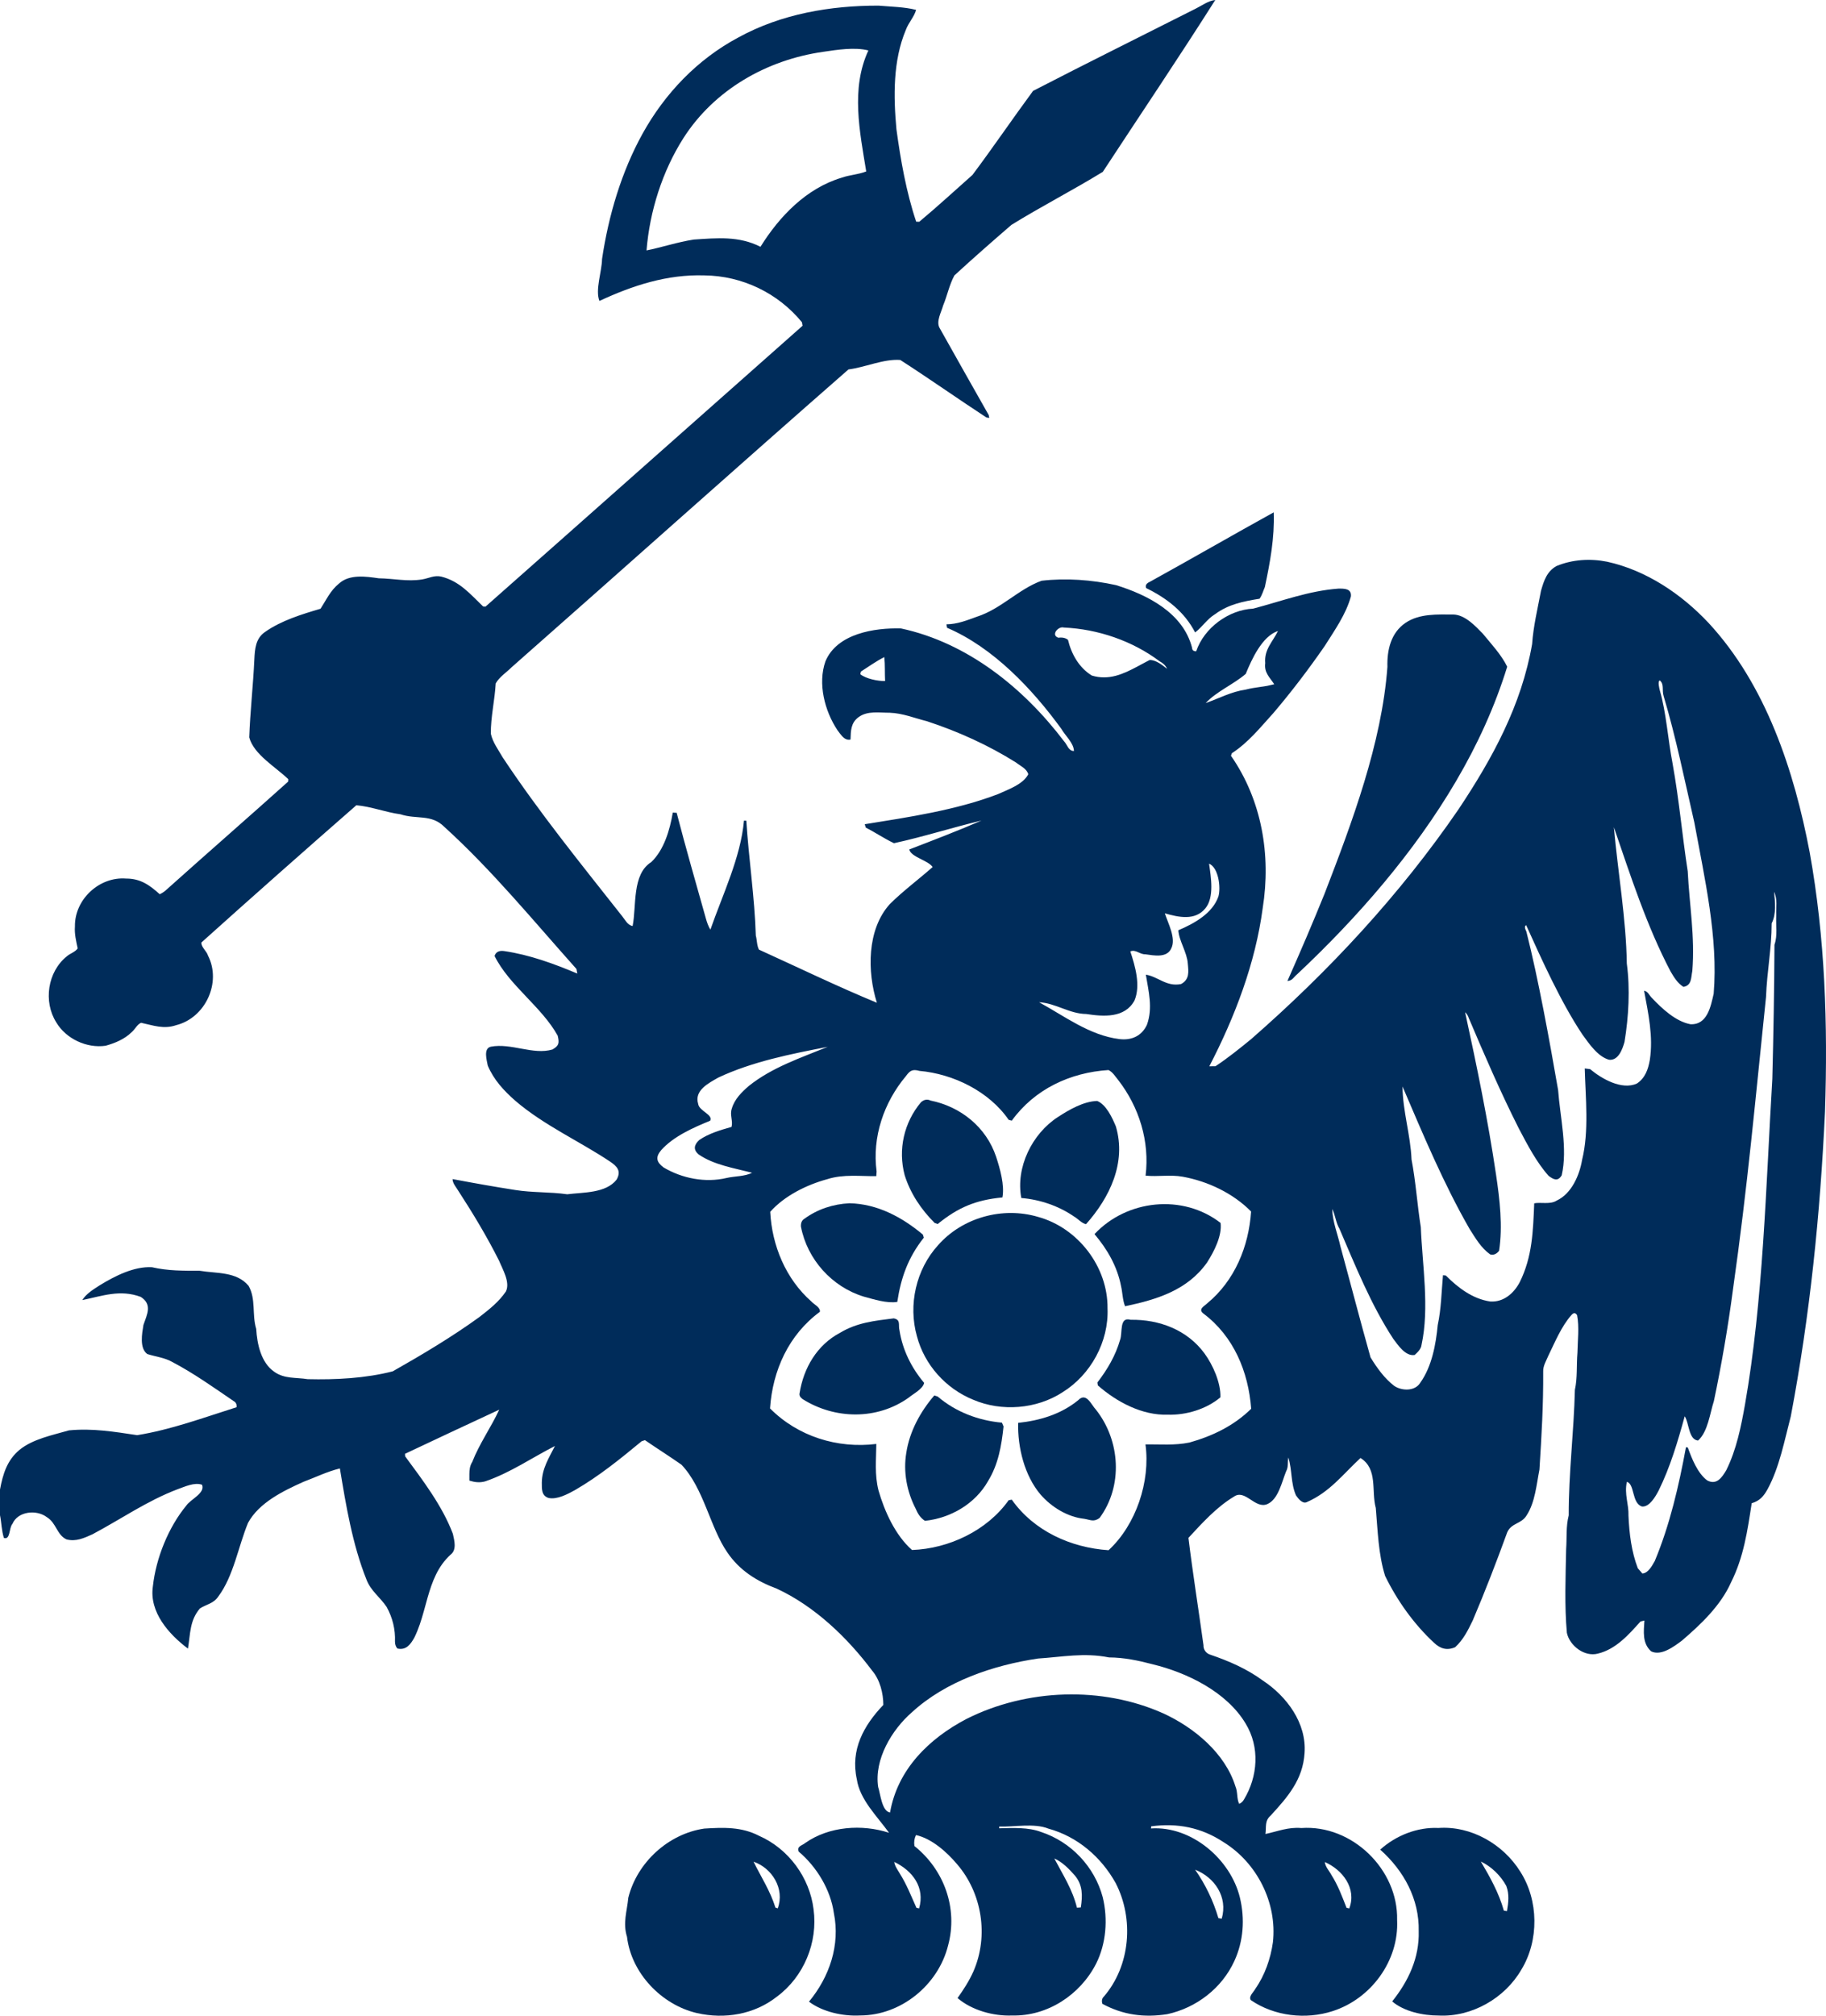 <?xml version="1.0" encoding="UTF-8"?>
<svg width="58px" height="64px" viewBox="0 0 58 64" version="1.1" xmlns="http://www.w3.org/2000/svg" xmlns:xlink="http://www.w3.org/1999/xlink">
    <title>insignia</title>
    <g id="home" stroke="none" stroke-width="1" fill="none" fill-rule="evenodd">
        <g id="home-3" transform="translate(-1151, -477)" fill="#002C5A" fill-rule="nonzero">
            <g id="content3" transform="translate(0, 150)">
                <g id="Group" transform="translate(915, 257)">
                    <g id="insignia" transform="translate(236, 70)">
                        <path d="M38.601,0 C37.481,1.77 36.19,3.685 35.029,5.456 C34.078,6.04 33.076,6.553 32.125,7.141 C31.516,7.668 30.908,8.199 30.315,8.745 C30.154,9.039 30.088,9.387 29.958,9.697 C29.902,9.907 29.727,10.204 29.844,10.412 C30.365,11.337 30.879,12.255 31.405,13.178 L31.422,13.27 L31.33,13.254 C30.415,12.656 29.513,12.019 28.596,11.429 C28.067,11.39 27.483,11.663 26.95,11.73 C23.391,14.844 19.81,18.051 16.255,21.182 C16.091,21.347 15.857,21.495 15.745,21.7 C15.716,22.23 15.585,22.768 15.591,23.296 C15.646,23.564 15.834,23.814 15.968,24.049 C17.128,25.799 18.463,27.441 19.761,29.088 C19.86,29.208 19.929,29.369 20.094,29.403 C20.221,28.768 20.068,27.758 20.685,27.373 C21.095,26.984 21.279,26.34 21.37,25.8 L21.493,25.807 C21.79,26.95 22.105,28.037 22.421,29.162 C22.455,29.283 22.497,29.41 22.565,29.516 C22.95,28.408 23.527,27.227 23.631,26.055 L23.706,26.058 C23.777,27.221 23.972,28.504 24.007,29.705 C24.047,29.848 24.038,30.02 24.107,30.151 C25.342,30.712 26.605,31.324 27.853,31.838 C27.544,30.858 27.533,29.513 28.263,28.706 C28.687,28.285 29.175,27.925 29.624,27.529 C29.478,27.313 28.935,27.214 28.881,26.971 C29.595,26.696 30.48,26.357 31.176,26.053 C30.253,26.273 29.318,26.572 28.396,26.772 C28.094,26.63 27.802,26.429 27.501,26.278 L27.467,26.17 C28.866,25.944 30.361,25.725 31.697,25.215 C32.016,25.069 32.493,24.909 32.662,24.583 C32.609,24.401 32.417,24.325 32.278,24.214 C31.397,23.659 30.431,23.224 29.442,22.899 C29.042,22.799 28.68,22.646 28.262,22.63 C27.926,22.631 27.554,22.56 27.268,22.772 C27.022,22.955 27.026,23.203 27.015,23.482 C26.869,23.516 26.765,23.403 26.679,23.29 L26.599,23.182 C26.194,22.573 25.97,21.703 26.219,20.997 C26.589,20.114 27.776,19.931 28.617,19.953 C30.727,20.405 32.511,21.841 33.793,23.53 C33.905,23.648 33.933,23.843 34.112,23.845 C34.105,23.588 33.834,23.358 33.711,23.14 C32.786,21.871 31.547,20.558 30.081,19.932 L30.063,19.822 C30.409,19.819 30.713,19.696 31.032,19.58 C31.797,19.335 32.352,18.704 33.084,18.439 C33.862,18.348 34.684,18.41 35.448,18.578 C36.454,18.89 37.584,19.462 37.865,20.571 C37.867,20.644 37.911,20.68 37.995,20.679 C38.249,19.932 39.025,19.364 39.805,19.324 C40.718,19.085 41.569,18.758 42.511,18.689 C42.696,18.687 42.936,18.682 42.909,18.938 C42.753,19.504 42.392,20.012 42.078,20.51 C41.568,21.247 41.025,21.961 40.444,22.643 C40.024,23.105 39.657,23.57 39.128,23.916 L39.1,23.996 C40.081,25.407 40.375,27.149 40.109,28.826 C39.876,30.584 39.224,32.288 38.412,33.855 L38.608,33.853 C39.003,33.592 39.371,33.294 39.738,32.995 C42.208,30.839 44.471,28.404 46.327,25.697 C47.408,24.074 48.327,22.394 48.665,20.45 C48.704,19.883 48.842,19.317 48.947,18.759 C49.039,18.439 49.132,18.144 49.441,17.971 C49.947,17.762 50.515,17.728 51.049,17.835 C52.292,18.109 53.405,18.858 54.268,19.776 C56.095,21.748 56.988,24.47 57.481,27.058 C57.974,29.788 58.059,32.531 57.968,35.3 C57.813,38.586 57.494,41.734 56.882,44.968 C56.683,45.726 56.522,46.587 56.145,47.281 C56.023,47.503 55.894,47.655 55.64,47.728 C55.506,48.6 55.387,49.436 54.985,50.238 C54.659,50.975 54.024,51.576 53.419,52.094 C53.172,52.277 52.767,52.586 52.448,52.432 C52.158,52.175 52.211,51.802 52.232,51.453 L52.107,51.484 C51.731,51.904 51.327,52.363 50.757,52.502 C50.33,52.617 49.857,52.254 49.769,51.843 C49.691,50.965 49.729,50.071 49.746,49.19 C49.772,48.824 49.736,48.471 49.828,48.113 C49.824,46.78 49.992,45.461 50.024,44.127 C50.108,43.745 50.071,43.342 50.105,42.951 C50.111,42.564 50.167,42.138 50.094,41.759 C50.043,41.675 49.983,41.673 49.914,41.753 C49.593,42.115 49.39,42.616 49.179,43.048 C49.114,43.204 49.013,43.364 49.017,43.537 C49.023,44.64 48.967,45.556 48.898,46.659 C48.805,47.132 48.76,47.696 48.495,48.107 C48.329,48.393 48.006,48.346 47.873,48.656 C47.532,49.595 47.172,50.526 46.781,51.446 C46.628,51.762 46.483,52.059 46.22,52.3 C45.959,52.413 45.746,52.346 45.549,52.158 C44.91,51.567 44.377,50.817 43.996,50.037 C43.781,49.353 43.761,48.591 43.7,47.88 C43.552,47.333 43.773,46.642 43.214,46.292 C42.659,46.806 42.236,47.377 41.506,47.694 C41.369,47.758 41.23,47.574 41.164,47.477 C40.995,47.09 41.048,46.682 40.922,46.275 C40.893,46.43 40.931,46.576 40.85,46.719 C40.717,47.045 40.607,47.6 40.259,47.754 C39.865,47.928 39.552,47.265 39.194,47.519 C38.643,47.849 38.183,48.359 37.749,48.828 C37.885,49.944 38.073,51.12 38.227,52.237 C38.22,52.377 38.313,52.498 38.443,52.537 C39.034,52.738 39.602,52.985 40.108,53.355 C40.871,53.858 41.508,54.71 41.437,55.665 C41.383,56.504 40.905,57.051 40.365,57.64 C40.164,57.813 40.227,57.993 40.195,58.23 C40.584,58.147 40.918,58.005 41.333,58.041 C42.945,57.926 44.415,59.357 44.377,60.962 C44.439,62.253 43.552,63.46 42.332,63.853 C41.476,64.13 40.478,64.017 39.73,63.504 C39.65,63.386 39.821,63.25 39.872,63.148 C40.175,62.717 40.359,62.187 40.432,61.669 C40.571,60.418 39.929,59.145 38.861,58.487 C38.159,58.024 37.396,57.874 36.565,57.987 L36.559,58.054 C37.847,57.969 39.091,59.032 39.385,60.255 C39.545,60.926 39.498,61.63 39.209,62.259 C38.815,63.124 38.002,63.75 37.076,63.951 C36.341,64.066 35.67,63.977 35.015,63.622 C34.987,63.527 35.001,63.451 35.06,63.395 C35.908,62.411 36.024,60.924 35.437,59.787 C34.976,58.961 34.226,58.314 33.305,58.061 C32.847,57.875 32.208,58.014 31.738,57.993 L31.737,58.049 C32.169,58.038 32.662,58.011 33.071,58.167 C34.02,58.479 34.771,59.274 35.027,60.239 C35.195,60.932 35.137,61.712 34.814,62.352 C34.307,63.34 33.27,64.02 32.148,63.993 C31.555,64.017 30.866,63.827 30.415,63.439 C30.607,63.169 30.786,62.894 30.921,62.589 C31.409,61.467 31.197,60.108 30.395,59.183 C30.073,58.801 29.591,58.373 29.095,58.264 C29.044,58.365 29.026,58.481 29.045,58.612 C29.988,59.364 30.434,60.591 30.115,61.768 C29.803,63.023 28.621,63.991 27.32,63.992 C26.776,64.021 26.134,63.882 25.696,63.554 C26.346,62.768 26.693,61.755 26.486,60.74 C26.381,59.997 25.942,59.273 25.37,58.79 C25.307,58.611 25.47,58.605 25.579,58.514 C26.334,57.985 27.381,57.911 28.239,58.192 C27.869,57.675 27.309,57.142 27.215,56.49 C27.009,55.557 27.433,54.785 28.058,54.132 C28.056,53.763 27.952,53.337 27.705,53.047 C26.913,51.991 25.876,50.998 24.67,50.439 C24.037,50.205 23.487,49.858 23.103,49.291 C22.555,48.502 22.356,47.251 21.646,46.505 C21.265,46.238 20.869,45.989 20.485,45.725 L20.381,45.76 C19.695,46.326 19.032,46.866 18.256,47.315 C18.021,47.443 17.7,47.616 17.427,47.562 C17.195,47.49 17.211,47.273 17.21,47.072 C17.217,46.622 17.435,46.293 17.627,45.911 C16.892,46.285 16.21,46.762 15.412,47.034 C15.234,47.083 15.081,47.063 14.909,47.01 L14.909,46.803 C14.91,46.669 14.922,46.542 15.001,46.416 C15.229,45.832 15.599,45.317 15.857,44.758 C14.867,45.217 13.852,45.693 12.864,46.159 L12.87,46.241 C13.431,47.002 14.05,47.811 14.385,48.7 C14.432,48.916 14.516,49.21 14.307,49.366 C13.905,49.734 13.729,50.215 13.584,50.716 L13.464,51.149 C13.384,51.437 13.295,51.724 13.163,51.991 C13.044,52.206 12.9,52.406 12.622,52.341 C12.572,52.285 12.546,52.211 12.546,52.121 C12.561,51.732 12.469,51.361 12.281,51.021 C12.072,50.709 11.774,50.51 11.638,50.146 C11.194,49.034 10.989,47.795 10.796,46.624 C10.401,46.718 10.021,46.906 9.64,47.048 C8.998,47.336 8.23,47.708 7.879,48.35 C7.569,49.096 7.42,50.045 6.93,50.695 C6.782,50.914 6.56,50.936 6.351,51.068 C6.021,51.454 6.05,51.868 5.97,52.344 C5.366,51.891 4.735,51.187 4.856,50.367 C4.953,49.479 5.345,48.498 5.916,47.805 C6.047,47.606 6.53,47.406 6.417,47.141 C6.174,47.056 5.871,47.203 5.638,47.285 C4.664,47.656 3.846,48.232 2.936,48.715 C2.665,48.836 2.416,48.954 2.113,48.877 C1.805,48.735 1.79,48.354 1.49,48.172 C1.166,47.922 0.565,47.979 0.394,48.386 C0.284,48.502 0.333,48.904 0.124,48.83 C0.049,48.6 0.049,48.346 0,48.108 L0,47.293 C0.091,46.806 0.223,46.365 0.616,46.037 C1.04,45.687 1.678,45.564 2.191,45.415 C2.943,45.343 3.62,45.457 4.357,45.567 C5.432,45.395 6.477,45.007 7.514,44.68 C7.525,44.589 7.493,44.523 7.421,44.485 C6.789,44.054 6.156,43.603 5.479,43.247 C5.226,43.103 4.948,43.077 4.677,42.991 C4.423,42.8 4.512,42.338 4.556,42.068 C4.67,41.734 4.848,41.417 4.469,41.176 C3.813,40.932 3.25,41.148 2.615,41.278 C2.735,41.078 2.971,40.936 3.164,40.811 C3.641,40.518 4.257,40.202 4.828,40.235 C5.332,40.352 5.828,40.347 6.341,40.347 C6.875,40.438 7.511,40.365 7.896,40.826 C8.135,41.243 8,41.748 8.138,42.192 C8.165,42.665 8.29,43.264 8.708,43.552 C9.031,43.785 9.397,43.729 9.773,43.789 C10.662,43.811 11.614,43.762 12.476,43.54 C13.416,43.007 14.357,42.447 15.232,41.813 C15.545,41.569 15.845,41.335 16.069,41.005 C16.213,40.713 15.963,40.301 15.852,40.028 C15.469,39.265 15.026,38.531 14.561,37.814 C14.493,37.697 14.376,37.575 14.375,37.436 C15.048,37.563 15.686,37.677 16.365,37.783 C16.916,37.871 17.467,37.84 18.017,37.919 C18.522,37.854 19.243,37.892 19.586,37.453 C19.741,37.178 19.601,37.032 19.378,36.881 C18.42,36.24 17.28,35.732 16.367,34.949 C16.001,34.627 15.685,34.286 15.493,33.833 C15.463,33.663 15.346,33.288 15.591,33.233 C16.237,33.109 16.937,33.504 17.547,33.322 C17.761,33.2 17.768,33.115 17.715,32.885 C17.208,31.966 16.169,31.285 15.709,30.352 C15.75,30.225 15.854,30.173 16.017,30.197 C16.829,30.318 17.583,30.594 18.337,30.911 L18.309,30.764 C16.948,29.242 15.629,27.628 14.114,26.254 C13.701,25.838 13.232,26.025 12.72,25.854 C12.244,25.79 11.795,25.609 11.319,25.567 C9.749,26.938 7.947,28.532 6.397,29.925 C6.385,30.071 6.566,30.197 6.607,30.341 C7.043,31.196 6.525,32.316 5.595,32.55 C5.197,32.686 4.867,32.556 4.481,32.474 C4.353,32.529 4.289,32.68 4.184,32.771 C3.951,32.996 3.662,33.117 3.354,33.203 C2.756,33.29 2.093,32.982 1.785,32.457 C1.372,31.799 1.511,30.855 2.122,30.364 C2.228,30.271 2.388,30.228 2.468,30.113 C2.419,29.879 2.362,29.657 2.38,29.414 C2.368,28.559 3.151,27.828 4.004,27.895 C4.462,27.894 4.749,28.1 5.074,28.392 C5.157,28.354 5.232,28.303 5.3,28.237 C6.579,27.091 7.877,25.961 9.153,24.816 L9.156,24.739 C8.767,24.359 8.062,23.959 7.917,23.413 C7.945,22.602 8.042,21.754 8.079,20.936 C8.095,20.603 8.119,20.266 8.423,20.062 C8.938,19.701 9.584,19.504 10.181,19.328 C10.368,19.041 10.496,18.745 10.772,18.525 C11.102,18.226 11.626,18.303 12.029,18.361 C12.514,18.368 12.931,18.473 13.408,18.397 C13.624,18.361 13.789,18.257 14.018,18.308 C14.603,18.456 14.934,18.861 15.346,19.256 L15.421,19.261 C18.76,16.312 22.148,13.3 25.492,10.343 L25.472,10.231 C24.711,9.303 23.575,8.757 22.374,8.744 C21.193,8.706 20.098,9.063 19.04,9.555 C18.9,9.207 19.118,8.618 19.123,8.225 C19.327,6.853 19.736,5.462 20.41,4.244 C21.121,2.962 22.157,1.879 23.457,1.187 C24.813,0.443 26.378,0.175 27.908,0.179 C28.292,0.213 28.731,0.219 29.099,0.314 C29.034,0.54 28.856,0.722 28.774,0.946 C28.361,1.925 28.378,3.065 28.474,4.106 C28.608,5.087 28.786,6.1 29.101,7.038 L29.199,7.041 C29.774,6.562 30.328,6.051 30.889,5.554 C31.546,4.677 32.163,3.768 32.814,2.886 C34.519,2.005 36.258,1.145 37.973,0.278 C38.171,0.181 38.379,0.022 38.601,0 Z M37.961,59.363 C38.29,59.834 38.537,60.35 38.701,60.902 L38.806,60.919 C39.006,60.231 38.583,59.609 37.961,59.363 Z M42.08,59.12 C42.103,59.286 42.212,59.384 42.294,59.537 C42.497,59.856 42.633,60.219 42.77,60.573 L42.858,60.593 C43.098,59.955 42.644,59.367 42.08,59.12 Z M28.404,59.117 C28.425,59.256 28.505,59.356 28.574,59.475 C28.795,59.823 28.941,60.199 29.109,60.573 L29.194,60.592 C29.387,59.925 28.986,59.395 28.404,59.117 Z M33.488,59.007 C33.756,59.516 34.069,59.995 34.207,60.57 L34.33,60.562 C34.386,60.193 34.396,59.853 34.144,59.552 C33.965,59.347 33.74,59.115 33.488,59.007 Z M32.971,52.659 C31.553,52.87 30.039,53.38 28.966,54.365 C28.325,54.922 27.762,55.866 27.893,56.738 C27.964,56.942 28.006,57.507 28.271,57.548 C28.508,56.178 29.511,55.197 30.704,54.574 C32.607,53.617 35.001,53.529 36.949,54.4 C37.928,54.849 38.913,55.662 39.242,56.72 C39.319,56.901 39.278,57.098 39.359,57.273 C39.419,57.25 39.47,57.207 39.509,57.141 C39.956,56.404 40.023,55.474 39.565,54.723 C38.965,53.72 37.709,53.107 36.609,52.841 C36.16,52.722 35.693,52.625 35.227,52.624 C34.432,52.465 33.748,52.609 32.971,52.659 Z M56.35,28.314 C56.385,28.631 56.425,29.029 56.274,29.316 C56.275,30.102 56.123,30.864 56.095,31.652 C55.755,34.908 55.513,37.649 55.044,40.949 C54.893,42.1 54.679,43.347 54.439,44.484 C54.313,44.869 54.251,45.457 53.936,45.738 C53.631,45.71 53.653,45.171 53.512,44.968 C53.292,45.768 53.051,46.584 52.682,47.33 C52.585,47.513 52.395,47.852 52.157,47.833 C51.826,47.732 51.927,47.109 51.674,47.051 C51.589,47.449 51.739,47.754 51.726,48.128 C51.751,48.686 51.82,49.269 52.023,49.793 L52.167,49.96 C52.357,49.946 52.474,49.713 52.56,49.566 C53.04,48.417 53.327,47.17 53.552,45.949 L53.611,45.96 C53.739,46.313 53.916,46.769 54.225,47.003 C54.528,47.164 54.697,46.908 54.833,46.678 C55.154,46.031 55.301,45.303 55.426,44.599 C56.007,41.297 56.093,37.628 56.295,34.254 C56.331,32.843 56.357,31.408 56.363,29.996 C56.468,29.694 56.402,29.388 56.42,29.058 C56.408,28.793 56.467,28.563 56.35,28.314 Z M35.21,33.974 C33.99,34.053 32.865,34.579 32.137,35.582 L32.039,35.555 C31.414,34.65 30.281,34.097 29.204,34.001 C28.98,33.938 28.902,33.994 28.774,34.168 C28.073,35.004 27.699,36.101 27.844,37.194 L27.834,37.343 C27.353,37.351 26.793,37.273 26.279,37.439 C25.626,37.616 24.916,37.966 24.465,38.476 C24.519,39.543 24.957,40.606 25.771,41.322 C25.858,41.421 26.06,41.503 26.043,41.65 C25.053,42.378 24.54,43.51 24.459,44.718 C25.342,45.607 26.598,45.999 27.835,45.846 C27.831,46.345 27.776,46.813 27.904,47.321 C28.096,47.989 28.439,48.746 28.968,49.213 C30.136,49.172 31.354,48.598 32.038,47.633 L32.137,47.614 C32.842,48.612 34.013,49.14 35.212,49.22 C36.083,48.417 36.546,47.036 36.384,45.861 C36.851,45.853 37.304,45.899 37.781,45.801 C38.514,45.596 39.194,45.267 39.742,44.729 C39.652,43.55 39.187,42.426 38.221,41.703 C38.048,41.567 38.25,41.474 38.345,41.382 C39.219,40.662 39.664,39.579 39.739,38.466 C39.166,37.885 38.365,37.506 37.567,37.361 C37.173,37.29 36.771,37.367 36.388,37.327 C36.521,36.24 36.185,35.15 35.517,34.29 C35.418,34.171 35.352,34.047 35.21,33.974 Z M52.722,21.604 C52.645,21.627 52.709,21.869 52.722,21.923 C52.928,22.631 52.98,23.489 53.125,24.232 C53.341,25.433 53.429,26.503 53.608,27.665 C53.662,28.74 53.841,29.732 53.754,30.828 C53.71,31.041 53.739,31.288 53.472,31.334 C53.283,31.215 53.178,31.037 53.066,30.85 C52.305,29.402 51.792,27.806 51.262,26.264 C51.39,27.695 51.652,29.174 51.673,30.592 C51.781,31.402 51.732,32.277 51.6,33.082 C51.536,33.308 51.407,33.679 51.11,33.648 C50.751,33.549 50.472,33.135 50.262,32.845 C49.585,31.834 48.964,30.456 48.477,29.376 C48.423,29.397 48.425,29.466 48.483,29.579 C48.863,31.077 49.223,33.065 49.491,34.61 C49.553,35.464 49.8,36.473 49.605,37.317 C49.48,37.524 49.346,37.45 49.189,37.334 C48.801,36.898 48.512,36.339 48.24,35.823 C47.666,34.687 47.151,33.497 46.654,32.325 C46.629,32.247 46.59,32.186 46.537,32.139 C46.91,33.858 47.263,35.559 47.52,37.3 C47.636,38.082 47.737,38.926 47.616,39.714 C47.53,39.821 47.435,39.858 47.331,39.827 C47.036,39.612 46.873,39.322 46.68,39.021 C45.853,37.583 45.201,36.018 44.549,34.497 C44.554,35.275 44.803,36.033 44.835,36.813 C44.971,37.522 45.017,38.259 45.13,38.965 C45.177,40.161 45.409,41.524 45.153,42.7 C45.14,42.831 45.027,42.937 44.934,43.021 C44.642,43.071 44.403,42.704 44.252,42.504 C43.551,41.434 43.05,40.186 42.547,39.016 C42.43,38.817 42.417,38.587 42.316,38.385 C42.328,38.803 42.487,39.171 42.577,39.575 C42.898,40.748 43.203,41.929 43.533,43.098 C43.736,43.43 43.976,43.766 44.287,44.004 C44.53,44.166 44.947,44.179 45.115,43.899 C45.479,43.39 45.61,42.682 45.667,42.071 C45.779,41.555 45.786,41.014 45.834,40.489 L45.924,40.498 C46.311,40.886 46.778,41.242 47.335,41.323 C47.759,41.351 48.087,41.062 48.273,40.708 C48.675,39.896 48.695,39.088 48.732,38.206 C48.93,38.164 49.244,38.252 49.447,38.118 C49.919,37.9 50.171,37.311 50.252,36.83 C50.478,35.915 50.361,34.85 50.337,33.924 L50.507,33.945 C50.873,34.251 51.51,34.619 51.992,34.404 C52.257,34.228 52.351,33.953 52.404,33.654 C52.519,32.903 52.353,32.175 52.222,31.455 C52.356,31.484 52.378,31.6 52.477,31.692 C52.794,32.027 53.23,32.434 53.695,32.52 C54.231,32.545 54.339,31.954 54.432,31.552 C54.581,29.769 54.14,27.871 53.818,26.115 C53.512,24.784 53.235,23.417 52.845,22.108 C52.78,21.902 52.87,21.734 52.722,21.604 Z M26.29,33.238 C25.129,33.463 23.896,33.706 22.819,34.212 C22.515,34.386 22.043,34.618 22.176,35.049 C22.204,35.277 22.659,35.387 22.557,35.584 C22.021,35.803 21.393,36.079 21.001,36.518 C20.811,36.744 20.852,36.899 21.078,37.067 C21.666,37.417 22.406,37.561 23.079,37.401 C23.333,37.341 23.657,37.357 23.888,37.235 C23.324,37.089 22.676,36.988 22.195,36.656 C22.008,36.501 22.048,36.345 22.212,36.195 C22.509,35.989 22.891,35.878 23.236,35.78 C23.288,35.59 23.173,35.4 23.245,35.197 C23.331,34.899 23.558,34.676 23.787,34.478 C24.523,33.889 25.433,33.588 26.29,33.238 Z M38.404,27.421 C38.462,27.84 38.579,28.487 38.286,28.841 C37.958,29.242 37.433,29.122 36.999,28.999 C37.1,29.315 37.365,29.795 37.203,30.113 C37.064,30.423 36.653,30.336 36.386,30.3 C36.2,30.306 36.075,30.134 35.903,30.208 C36.058,30.679 36.237,31.291 36.034,31.769 C35.727,32.331 35.046,32.279 34.504,32.195 C33.967,32.19 33.527,31.847 33.005,31.822 C33.791,32.247 34.603,32.876 35.561,32.992 C35.944,33.038 36.269,32.891 36.432,32.534 C36.622,32.002 36.483,31.479 36.396,30.946 C36.787,31.009 37.05,31.338 37.514,31.244 C37.788,31.097 37.753,30.857 37.728,30.589 C37.705,30.239 37.442,29.855 37.429,29.536 C37.927,29.324 38.517,29.003 38.703,28.457 C38.782,28.168 38.702,27.546 38.404,27.421 Z M40.593,20.034 C40.089,20.199 39.757,20.937 39.569,21.396 C39.182,21.73 38.64,21.952 38.297,22.323 C38.735,22.167 39.114,21.961 39.564,21.896 C39.639,21.876 39.715,21.86 39.791,21.847 L40.249,21.777 L40.475,21.725 C40.325,21.499 40.15,21.356 40.188,21.056 C40.15,20.618 40.422,20.386 40.593,20.034 Z M28.089,20.863 C27.833,20.99 27.587,21.169 27.345,21.323 L27.327,21.408 C27.509,21.552 27.886,21.629 28.114,21.623 C28.1,21.37 28.116,21.115 28.089,20.863 Z M33.617,20.248 C33.743,20.231 33.844,20.253 33.923,20.315 C34.031,20.768 34.275,21.201 34.681,21.449 C35.216,21.61 35.667,21.407 36.113,21.17 L36.382,21.026 L36.516,20.956 C36.712,20.948 36.921,21.119 37.071,21.234 C37.019,21.122 36.939,21.054 36.833,20.996 C35.968,20.346 34.871,19.973 33.794,19.925 C33.611,19.871 33.37,20.168 33.617,20.248 Z M26.143,1.646 C24.356,1.901 22.695,2.846 21.71,4.381 C21.036,5.44 20.636,6.709 20.536,7.951 C21.024,7.853 21.531,7.683 22.037,7.606 C22.778,7.557 23.472,7.488 24.155,7.836 C24.757,6.869 25.612,5.979 26.731,5.643 C26.985,5.552 27.264,5.543 27.514,5.443 C27.31,4.186 27.018,2.815 27.583,1.602 C27.159,1.49 26.584,1.58 26.143,1.646 Z" id="Combined-Shape"></path>
                        <path d="M40.458,16.267 C40.487,17.077 40.343,17.853 40.176,18.64 C40.122,18.762 40.087,18.903 40.007,19.01 C39.498,19.092 39.022,19.185 38.597,19.499 C38.346,19.649 38.187,19.909 37.961,20.08 C37.623,19.426 37.059,18.99 36.407,18.673 C36.372,18.593 36.407,18.527 36.513,18.478 C37.748,17.798 39.241,16.938 40.458,16.267 Z" id="Path"></path>
                        <path d="M46.163,19.511 C46.528,19.519 46.859,19.871 47.097,20.117 C47.366,20.445 47.688,20.788 47.874,21.168 C47.481,22.441 46.926,23.65 46.251,24.799 C44.915,27.075 43.12,29.132 41.2,30.935 C41.089,31.024 41.052,31.138 40.893,31.147 C41.308,30.21 41.689,29.324 42.074,28.372 C42.948,26.107 43.889,23.603 44.069,21.175 C44.054,20.64 44.178,20.092 44.645,19.775 C45.09,19.476 45.651,19.511 46.163,19.511 Z" id="Path"></path>
                        <path d="M29.251,34.999 C29.349,34.911 29.451,34.892 29.558,34.943 C30.517,35.137 31.327,35.789 31.64,36.728 C31.765,37.108 31.914,37.634 31.84,38.019 C30.997,38.1 30.438,38.332 29.784,38.863 L29.686,38.828 C29.258,38.4 28.916,37.892 28.735,37.311 C28.518,36.5 28.714,35.641 29.251,34.999 Z" id="Path"></path>
                        <path d="M34.85,34.956 C35.135,35.068 35.334,35.496 35.445,35.768 C35.782,36.917 35.249,38.022 34.496,38.868 C34.348,38.835 34.251,38.703 34.118,38.627 C33.628,38.288 33.032,38.086 32.44,38.037 C32.257,37.068 32.78,35.994 33.609,35.462 C33.967,35.23 34.416,34.969 34.85,34.956 Z" id="Path"></path>
                        <path d="M26.984,38.204 C27.869,38.224 28.649,38.643 29.313,39.198 L29.344,39.296 C28.85,39.919 28.618,40.557 28.501,41.336 C28.172,41.389 27.76,41.255 27.436,41.168 C26.423,40.859 25.64,39.984 25.441,38.948 C25.433,38.83 25.468,38.748 25.546,38.699 C25.97,38.39 26.461,38.23 26.984,38.204 Z" id="Path"></path>
                        <path d="M38.77,38.829 C38.821,39.237 38.561,39.739 38.343,40.081 C37.721,40.965 36.744,41.262 35.736,41.474 C35.656,41.275 35.657,41.044 35.608,40.833 C35.487,40.21 35.173,39.665 34.765,39.184 C35.79,38.088 37.569,37.896 38.77,38.829 Z" id="Path"></path>
                        <path d="M32.972,38.637 C34.239,38.984 35.192,40.22 35.179,41.539 C35.223,42.596 34.648,43.648 33.751,44.204 C32.927,44.742 31.81,44.828 30.909,44.441 C30.04,44.087 29.363,43.333 29.124,42.424 C28.843,41.428 29.097,40.304 29.795,39.537 C30.571,38.655 31.848,38.304 32.972,38.637 Z" id="Path"></path>
                        <path d="M28.388,41.859 C28.625,41.905 28.523,42.066 28.572,42.244 C28.668,42.862 28.952,43.431 29.354,43.907 C29.314,44.102 29.009,44.253 28.86,44.378 C27.858,45.091 26.516,45.068 25.49,44.42 C25.412,44.361 25.381,44.299 25.398,44.232 C25.526,43.431 25.952,42.702 26.684,42.316 C27.221,41.992 27.781,41.934 28.388,41.859 Z" id="Path"></path>
                        <path d="M35.912,41.904 C36.821,41.889 37.71,42.223 38.258,42.971 C38.531,43.343 38.781,43.914 38.764,44.366 C38.318,44.742 37.675,44.935 37.093,44.917 C36.277,44.943 35.472,44.514 34.872,43.988 L34.856,43.896 C35.175,43.479 35.434,43.044 35.579,42.536 C35.661,42.317 35.544,41.796 35.912,41.904 Z" id="Path"></path>
                        <path d="M29.676,44.307 L29.783,44.34 C30.357,44.83 31.077,45.103 31.825,45.17 L31.876,45.291 C31.811,45.902 31.712,46.486 31.388,47.018 C30.981,47.746 30.195,48.201 29.38,48.287 C29.228,48.19 29.152,48.058 29.082,47.896 C28.804,47.356 28.686,46.73 28.787,46.128 C28.889,45.453 29.233,44.821 29.676,44.307 Z" id="Path"></path>
                        <path d="M34.814,44.762 C35.586,45.742 35.677,47.181 34.925,48.198 C34.738,48.331 34.642,48.257 34.441,48.223 C33.91,48.166 33.404,47.855 33.055,47.457 C32.539,46.852 32.321,45.951 32.34,45.177 C33.035,45.102 33.694,44.905 34.245,44.459 C34.506,44.19 34.658,44.598 34.814,44.762 Z" id="Path"></path>
                        <path d="M24.111,58.288 C25.044,58.698 25.719,59.612 25.842,60.623 C25.984,61.672 25.533,62.76 24.682,63.391 C23.963,63.96 23.02,64.118 22.136,63.916 C21.014,63.654 20.053,62.651 19.916,61.496 C19.777,61.049 19.916,60.693 19.957,60.253 C20.236,59.134 21.228,58.224 22.371,58.058 C22.983,58.02 23.553,57.999 24.111,58.288 Z M23.935,59.11 C24.174,59.594 24.465,60.037 24.63,60.566 L24.704,60.591 C24.933,59.971 24.524,59.311 23.935,59.11 Z" id="Combined-Shape"></path>
                        <path d="M48.29,59.426 C48.875,60.337 48.888,61.612 48.324,62.536 C47.799,63.446 46.745,64.049 45.69,63.994 C45.202,63.995 44.597,63.867 44.221,63.546 C44.738,62.898 45.087,62.16 45.063,61.315 C45.084,60.293 44.589,59.395 43.84,58.726 C44.335,58.28 45.017,58.006 45.69,58.039 C46.728,57.965 47.748,58.554 48.29,59.426 Z M47.036,59.104 C47.332,59.605 47.61,60.102 47.768,60.665 L47.867,60.679 C47.913,60.405 47.945,60.148 47.846,59.881 C47.669,59.553 47.374,59.265 47.036,59.104 Z" id="Combined-Shape"></path>
                    </g>
                </g>
            </g>
        </g>
    </g>
</svg>